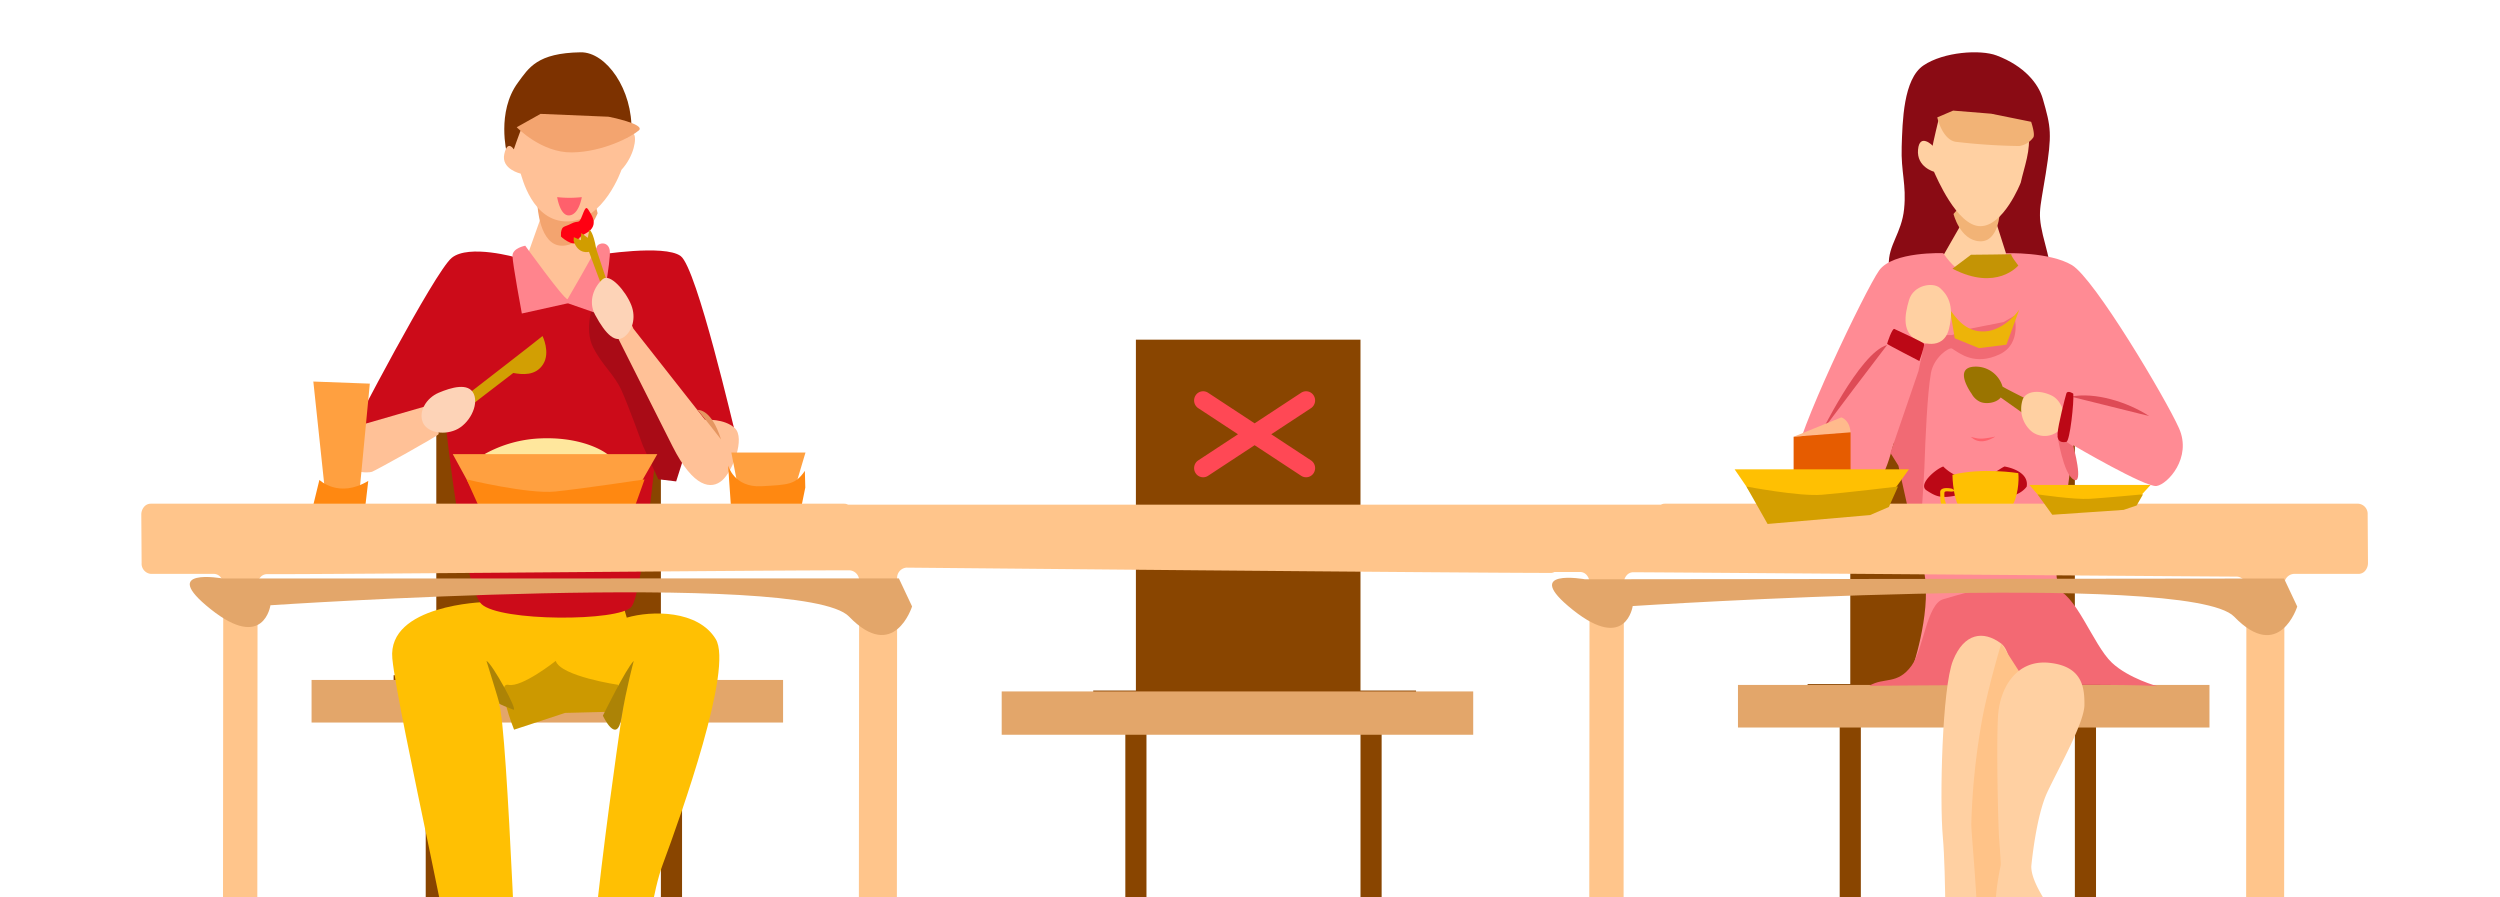 <svg xmlns="http://www.w3.org/2000/svg" xmlns:xlink="http://www.w3.org/1999/xlink" width="702" height="252" viewBox="0 0 702 252">
  <defs>
    <clipPath id="clip-path">
      <rect id="Rectángulo_2404" data-name="Rectángulo 2404" width="702" height="252" transform="translate(608 5906)" fill="#fff" stroke="#707070" stroke-width="1"/>
    </clipPath>
  </defs>
  <g id="Grupo_11969" data-name="Grupo 11969" transform="translate(-608 -5938)">
    <g id="Enmascarar_grupo_13" data-name="Enmascarar grupo 13" transform="translate(0 32)" clip-path="url(#clip-path)">
      <g id="Grupo_11880" data-name="Grupo 11880" transform="translate(180 -964)">
        <path id="Trazado_23546" data-name="Trazado 23546" d="M38.785,403.8h15.6v11.666h-9.66v99.613H38.785V415.462h-60.1v99.613h-5.937V415.462h-9.013V403.8H-24.28V306.951H38.785V403.8Z" transform="translate(574.794 6655.795)" fill="#894500" fill-rule="evenodd"/>
        <path id="Trazado_23548" data-name="Trazado 23548" d="M60.609,458.326H-71.79v11.959h132.4V458.326Z" transform="translate(587.278 6602.604)" fill="#e3a66a" fill-rule="evenodd"/>
        <path id="Intersección_2" data-name="Intersección 2" d="M0,108.492V96.845H11.982V0H75.046V96.845h15.6v11.646Z" transform="translate(538.533 6962.747)" fill="none"/>
        <path id="Trazado_23551" data-name="Trazado 23551" d="M27.1,249.3l-6.5,18.3,11.448,16.25,12.016-8.639L40.46,264.756l-4.655-15.365L27.1,249.3Z" transform="translate(554.813 6676.054)" fill="#ffc197" fill-rule="evenodd"/>
        <path id="Trazado_23553" data-name="Trazado 23553" d="M26.012,251.584s.49,11.338,6.868,11.36S42.9,253.826,42.9,253.826l-1.131-4.53-15.761,2.288Z" transform="translate(552.912 6676.055)" fill="#f3a46f" fill-rule="evenodd"/>
        <path id="Trazado_23554" data-name="Trazado 23554" d="M27.1,249.3l-6.5,18.3,11.448,16.25,12.016-8.639L40.46,264.756l-4.655-15.365L27.1,249.3Z" transform="translate(554.813 6676.054)" fill="none" fill-rule="evenodd"/>
        <path id="Trazado_23555" data-name="Trazado 23555" d="M12.367,214.953s-2.97-11.607,3.1-19.834c3.1-4.208,5.406-8.313,17.609-8.519,7.183-.121,14.692,10.506,14.271,22.314s-6.431,11.755-6.431,11.755l-28.55-5.717Z" transform="translate(557.962 6698.085)" fill="#7d3200" fill-rule="evenodd"/>
        <path id="Trazado_23556" data-name="Trazado 23556" d="M14.262,225.749s1.279-3.748,1.9-5.3c0,0,11.255,3.868,15.541,3.754s14.449-1.948,14.476-1.909.885-1.875,1.771-.846.133,6.149-3.467,10.055c0,0-4.907,14.24-15.037,14.483s-12.987-12.894-13.255-13.419c0,0-5.55-1.252-4.607-5.492s2.644-1.305,2.681-1.322Z" transform="translate(558.021 6686.192)" fill="#ffc197" fill-rule="evenodd"/>
        <path id="Trazado_23558" data-name="Trazado 23558" d="M17.025,217.011s6.89,7.194,15.531,7.072,16.682-4.371,18.742-6.164-8.489-3.86-8.489-3.86l-19.091-.8-6.692,3.752Z" transform="translate(556.07 6688.717)" fill="#f3a46f" fill-rule="evenodd"/>
        <path id="Trazado_23559" data-name="Trazado 23559" d="M34.531,249.283a30.965,30.965,0,0,0,6.918,0s-.736,4.852-3.469,5.134-3.512-5.57-3.449-5.134Z" transform="translate(549.92 6676.067)" fill="#ff606c" fill-rule="evenodd"/>
        <path id="Trazado_23560" data-name="Trazado 23560" d="M14.262,225.749s1.279-3.748,1.9-5.3c0,0,11.255,3.868,15.541,3.754s14.449-1.948,14.476-1.909.885-1.875,1.771-.846.133,6.149-3.467,10.055c0,0-4.907,14.24-15.037,14.483s-12.987-12.894-13.255-13.419c0,0-5.55-1.252-4.607-5.492s2.644-1.305,2.681-1.322Z" transform="translate(558.021 6686.192)" fill="none" fill-rule="evenodd"/>
        <path id="Trazado_23561" data-name="Trazado 23561" d="M-10.914,420.664s-27.378.7-25.943,15.841,20.342,95.708,21.047,111.827c0,0,7.269,4.252,14.685-.212,0,0-3.378-93.415-5.784-98.793,0,0,12.584-1.373,14.38-3.136,0,0,16.046,4.691,20.612,3.019,0,0-13.389,88.7-9.21,98.823,0,0,10.463,2.842,12.069.922,0,0,2.85-40.386,8.1-54.518s19.881-55.222,14.913-63.378-17.947-8.073-24.986-6.022l-1.784-6.1-32-5.547-6.094,7.279Z" transform="translate(575.023 6618.396)" fill="#ffc003" fill-rule="evenodd"/>
        <path id="Trazado_23563" data-name="Trazado 23563" d="M25.99,450.076s-9.49,7.539-13.275,6.724,1.575,12.589,1.575,12.589l14.321-4.706,14.957-.379v-7.5s-16.2-2.4-17.579-6.724Z" transform="translate(558.06 6605.503)" fill="#c90" fill-rule="evenodd"/>
        <path id="Trazado_23564" data-name="Trazado 23564" d="M63,450.076s-2.109,7.763-3.423,15.84-5.247-.464-5.247-.464,6.514-13.267,8.67-15.376Z" transform="translate(542.961 6605.503)" fill="#ac8306" fill-rule="evenodd"/>
        <path id="Trazado_23565" data-name="Trazado 23565" d="M3.921,450.076S7.54,461.7,7.54,462s2.291,1.092,3.912,1.76S5.38,450.591,3.921,450.076Z" transform="translate(560.675 6605.503)" fill="#ac8306" fill-rule="evenodd"/>
        <path id="Intersección_7" data-name="Intersección 7" d="M64.457,39.457c.34-2.322.538-3.633.538-3.633-4.566,1.672-20.612-3.019-20.612-3.019C42.587,34.568,30,35.942,30,35.942a16.739,16.739,0,0,1,.677,3.515H2.812C1.368,32.023.347,26.209.054,23.12-1.38,7.978,26,7.279,26,7.279L32.091,0l32,5.547,1.785,6.1C72.917,9.6,85.9,9.516,90.864,17.673c1.988,3.265.836,11.808-1.6,21.784Z" transform="translate(538.111 7031.781)" fill="none"/>
        <path id="Trazado_23568" data-name="Trazado 23568" d="M-8.339,274.394s-13.4-3.875-18.242.062-28.285,49.033-28.574,49.882,26.9-2.886,26.9-2.886,4.843,45.24,10,50.214,38.833,4.954,42.147.754,6.848-46.111,7.7-48.569c0,0,21.444-.789,21.332-.667s-10.646-45.9-15.238-49.24-23.3-.293-23.3-.293l-4.446,8.6-4,4.958-8.446-5.23-5.829-7.582Z" transform="translate(581.434 6667.943)" fill="#cc0b19" fill-rule="evenodd"/>
        <path id="Trazado_23570" data-name="Trazado 23570" d="M49.527,295.362s-2.643,7.148-.068,12.267,5.961,7.6,8.032,12.213,5.987,15.5,5.987,15.5l4.3,9.362,5.02.608L76,335.23l-4.547-9.606L56.514,300.077l-6.988-4.715Z" transform="translate(545.07 6659.868)" fill="#a90b16" fill-rule="evenodd"/>
        <path id="Trazado_23571" data-name="Trazado 23571" d="M-8.339,274.394s-13.4-3.875-18.242.062-28.285,49.033-28.574,49.882,26.9-2.886,26.9-2.886,4.843,45.24,10,50.214,38.833,4.954,42.147.754,6.848-46.111,7.7-48.569c0,0,21.444-.789,21.332-.667s-10.646-45.9-15.238-49.24-23.3-.293-23.3-.293l-4.446,8.6-4,4.958-8.446-5.23-5.829-7.582Z" transform="translate(581.434 6667.943)" fill="none" fill-rule="evenodd"/>
        <path id="Trazado_23572" data-name="Trazado 23572" d="M18.775,269.991s10.857,15.08,11.88,15.017c0,0,7.84-13.47,8.213-14.693s3.243-1.661,3.639,1-2.568,18.04-2.568,18.04l-9.19-3.2-12.935,2.87s-2.6-13.963-2.624-16.176,3.585-2.864,3.585-2.864Z" transform="translate(556.715 6669.007)" fill="#ff848d" fill-rule="evenodd"/>
        <path id="Trazado_23573" data-name="Trazado 23573" d="M-52.679,344.864s-8.158,2.764-6.94,8.436,8.038,5.352,9.027,5,18.731-10.172,18.724-10.6-.328-5.609-.328-5.609L-35.847,340l-16.832,4.864Z" transform="translate(583.045 6644.183)" fill="#ffc197" fill-rule="evenodd"/>
        <path id="Trazado_23574" data-name="Trazado 23574" d="M-4.568,325.976s19.533-15.089,21.252-16.541c0,0,2.267,4.566.174,7.909s-5.907,2.919-8.389,2.465l-11.55,8.862-1.487-2.7Z" transform="translate(563.658 6654.922)" fill="#d29f03" fill-rule="evenodd"/>
        <path id="Trazado_23575" data-name="Trazado 23575" d="M-23.816,341.427c-1.271-3.024.926-6.833,4.445-8.326s8.407-2.943,9.864.335-1.361,8.534-5.112,10.124-8.075.538-9.2-2.132Z" transform="translate(570.549 6647.185)" fill="#fdd3b7" fill-rule="evenodd"/>
        <path id="Trazado_23576" data-name="Trazado 23576" d="M64.945,304.134l20.114,25.571s5.445-.416,8.376,2.363-.566,12.006-3.558,14.637-8.036,2.225-13.959-9.56-15.11-30.009-15.11-30.009l-.669-4.883,3.061-2.058,1.747,3.94Z" transform="translate(540.921 6658.17)" fill="#ffc197" fill-rule="evenodd"/>
        <path id="Trazado_23578" data-name="Trazado 23578" d="M101.861,349.71s-6.591-8.507-6.711-8.349,3.8-.887,6.711,8.349Z" transform="translate(528.619 6643.705)" fill="#e59661" fill-rule="evenodd"/>
        <path id="Trazado_23579" data-name="Trazado 23579" d="M64.945,304.134l20.114,25.571s5.445-.416,8.376,2.363-.566,12.006-3.558,14.637-8.036,2.225-13.959-9.56-15.11-30.009-15.11-30.009l-.669-4.883,3.061-2.058,1.747,3.94Z" transform="translate(540.921 6658.17)" fill="none" fill-rule="evenodd"/>
        <path id="Trazado_23580" data-name="Trazado 23580" d="M36.173,260.895c.335-1.986.832-1.409,2.908-2.5s2.022.444,3.1-2.378,1.192-2.354,2.356-.4,1.046,3.309,0,4.5-3.037,1.347-3.861,3.266-4.941-1.529-4.508-1.461" transform="translate(549.353 6674.392)" fill="#ff0012" fill-rule="evenodd"/>
        <path id="Trazado_23581" data-name="Trazado 23581" d="M49.868,280.019s-3.646-9.642-3.888-10.4c0,0-3.036.88-4.315-3.052l.056-1.07,1.993.864.093-2.025,1.828,1.354.458-2.279s1.059.387,1.926,5.446l3.281,9.9-1.432,1.251Z" transform="translate(547.412 6671.093)" fill="#d19d00" fill-rule="evenodd"/>
        <path id="Trazado_23582" data-name="Trazado 23582" d="M52.642,284.589c-2.415,2.059-4.224,6.2-2.186,10,3.139,5.856,5.772,7.953,8.114,6.284s3.491-5.369,2.059-8.982c-1.6-4.029-6-9-7.986-7.3Z" transform="translate(544.633 6663.773)" fill="#fdd3b7" fill-rule="evenodd"/>
        <path id="Trazado_23583" data-name="Trazado 23583" d="M3.061,358.153a35.115,35.115,0,0,1,16.014-4.434c9.52-.355,15.905,2.478,18.5,4.432s-1.184,4.532-1.184,4.532l-24.179-.261-9.15-4.269Z" transform="translate(560.977 6639.372)" fill="#ffe79d" fill-rule="evenodd"/>
        <path id="Trazado_23584" data-name="Trazado 23584" d="M46.771,360.572H-10.657L-2.9,374.753l41.766-.362,7.908-13.819Z" transform="translate(565.797 6636.954)" fill="#ffa040" fill-rule="evenodd"/>
        <path id="Trazado_23586" data-name="Trazado 23586" d="M-4.68,371.5s17.308,4.173,24.837,3.41S45.3,371.5,45.3,371.5l-3.032,8.456-6.174,3.33L2.3,386.963-4.68,371.5Z" transform="translate(563.697 6633.113)" fill="#f81" fill-rule="evenodd"/>
        <path id="Trazado_23587" data-name="Trazado 23587" d="M46.771,360.572H-10.657L-2.9,374.753l41.766-.362,7.908-13.819Z" transform="translate(565.797 6636.954)" fill="none" fill-rule="evenodd"/>
        <path id="Trazado_23588" data-name="Trazado 23588" d="M-71.026,329.137l15.863.588L-58.4,363.619l-8.956.084-3.669-34.567Z" transform="translate(587.01 6648)" fill="#ffa040" fill-rule="evenodd"/>
        <path id="Trazado_23590" data-name="Trazado 23590" d="M-69.624,371.722S-64.2,377.009-55.9,372l-1.116,9.487-14.864-.525,2.255-9.239Z" transform="translate(587.31 6633.036)" fill="#f81" fill-rule="evenodd"/>
        <path id="Trazado_23591" data-name="Trazado 23591" d="M-71.026,329.137l15.863.588L-58.4,363.619l-8.956.084-3.669-34.567Z" transform="translate(587.01 6648)" fill="none" fill-rule="evenodd"/>
        <path id="Trazado_23592" data-name="Trazado 23592" d="M130.762,359.879H109.945l2.805,14.583,13.688-.059,4.324-14.525Z" transform="translate(523.419 6637.197)" fill="#ffa040" fill-rule="evenodd"/>
        <path id="Trazado_23594" data-name="Trazado 23594" d="M108.538,365.482s1.66,6.239,9.346,5.821,9.559-.445,12.206-4.306l.121,4.694-1.324,6.457-7.784,1.216L109.44,378.5l-.9-13.02Z" transform="translate(523.914 6635.229)" fill="#f81" fill-rule="evenodd"/>
        <path id="Trazado_23595" data-name="Trazado 23595" d="M130.762,359.879H109.945l2.805,14.583,13.688-.059,4.324-14.525Z" transform="translate(523.419 6637.197)" fill="none" fill-rule="evenodd"/>
        <path id="Trazado_23596" data-name="Trazado 23596" d="M650.925,407.628h15.6v11.666h-9.66v99.613h-5.937V419.294h-60.1v99.613h-5.937V419.294h-9.013V407.628H587.86V310.783h63.065v96.845Z" transform="translate(359.697 6654.449)" fill="#894500" fill-rule="evenodd"/>
        <path id="Trazado_23598" data-name="Trazado 23598" d="M678.129,460.482H545.73V472.44h132.4V460.482Z" transform="translate(370.291 6601.847)" fill="#e3a66a" fill-rule="evenodd"/>
        <path id="Intersección_15" data-name="Intersección 15" d="M0,106.007V96.845H11.981V0H75.045V96.845h15.6v9.161Z" transform="translate(935.576 6965.231)" fill="none"/>
        <path id="Trazado_23601" data-name="Trazado 23601" d="M341.654,409.527h15.6v11.868h-9.66V522.729h-5.936V421.394h-60.1V522.729h-5.936V421.394h-9.013V409.527h11.981V311.009h63.065v98.518Z" transform="translate(468.37 6654.37)" fill="#894500" fill-rule="evenodd"/>
        <path id="Trazado_23603" data-name="Trazado 23603" d="M359.383,463.294h-132.4v12.165h132.4V463.294Z" transform="translate(482.293 6600.859)" fill="#e3a66a" fill-rule="evenodd"/>
        <path id="Intersección_18" data-name="Intersección 18" d="M0,105.86V98.518H11.982V0H75.046V98.518h15.6v7.342Z" transform="translate(734.978 6965.378)" fill="none"/>
        <path id="Trazado_23606" data-name="Trazado 23606" d="M639.8,187.484c8.005,3.008,11.815,8.1,12.972,12.09,2.386,8.226,2.612,9.961.849,21.132s-2.527,10.89,0,20.358.881,9.28-1.351,14.36-48.151,5.655-45.311,0,2.808-3.453,2.6-9.084,3.6-8.891,4.294-15.751-.911-10.378-.68-17.478.447-18.991,6.125-22.829,15.974-4.5,20.5-2.8Z" transform="translate(348.82 6698.085)" fill="#8a0b14" fill-rule="evenodd"/>
        <path id="Trazado_23607" data-name="Trazado 23607" d="M647.345,254.421l5.512,17.311c-7.08,9.288-15.2,7.971-20.843-1.286l7.778-13.588,7.553-2.436Z" transform="translate(339.972 6674.254)" fill="#ffd0a2" fill-rule="evenodd"/>
        <path id="Trazado_23609" data-name="Trazado 23609" d="M652.061,252.538s-.219,8.74-5.723,8.4-7.333-7.778-7.286-7.676,4.731-5.869,5.051-6.126,7.958,5.4,7.958,5.4Z" transform="translate(337.499 6676.817)" fill="#f2b376" fill-rule="evenodd"/>
        <path id="Trazado_23610" data-name="Trazado 23610" d="M647.345,254.421l5.512,17.311c-7.08,9.288-15.2,7.971-20.843-1.286l7.778-13.588,7.553-2.436Z" transform="translate(339.972 6674.254)" fill="none" fill-rule="evenodd"/>
        <path id="Trazado_23611" data-name="Trazado 23611" d="M629.588,214.782s2.855,3,5.381,3.478,18.2,1.506,19.617.961c.963,4.269-1.217,9.869-2.068,13.858-.023.106-4.839,12.3-11.387,12.249s-12.359-13.961-12.988-15.29c0,0-4.915-1.311-4.475-6.194s4.253-1.027,4.126-1.075,1.794-7.986,1.794-7.986Z" transform="translate(342.914 6688.182)" fill="#ffd0a2" fill-rule="evenodd"/>
        <path id="Trazado_23613" data-name="Trazado 23613" d="M632.014,213.75s1.374,6.209,5.158,6.851A173.09,173.09,0,0,0,655,221.792a5.9,5.9,0,0,0,4-2.444c.538-.963-.627-4.363-.627-4.363l-11.209-2.272-10.7-.87-4.455,1.906Z" transform="translate(339.972 6689.215)" fill="#f2b376" fill-rule="evenodd"/>
        <path id="Trazado_23614" data-name="Trazado 23614" d="M629.588,214.782s2.855,3,5.381,3.478,18.2,1.506,19.617.961c.963,4.269-1.217,9.869-2.068,13.858-.023.106-4.839,12.3-11.387,12.249s-12.359-13.961-12.988-15.29c0,0-4.915-1.311-4.475-6.194s4.253-1.027,4.126-1.075,1.794-7.986,1.794-7.986Z" transform="translate(342.914 6688.182)" fill="none" fill-rule="evenodd"/>
        <path id="Trazado_23615" data-name="Trazado 23615" d="M629.777,273.557s-7.859,14.273-17.675,0c0,0-14.153-.569-18.007,4.864s-23.827,47.122-23.51,53.774,8.814,14.353,17.226,10.935,9.625-15.063,10.616-16.583c0,0,6.7,26.1,8.473,37.421s-3.691,26.849-3.691,26.849l46.616-13.065s-6.692-9.936-5.871-15.284,4.7-34.962,4.7-34.962S668.912,339.387,672,338.931s10.022-7.907,6.3-16.236-23.777-42.07-30.073-45.8-18.454-3.333-18.454-3.333Z" transform="translate(361.558 6667.536)" fill="#ff8b94" fill-rule="evenodd"/>
        <path id="Trazado_23617" data-name="Trazado 23617" d="M689.883,335.485l21.956,5.454c-6.129-4-15.294-6.792-21.956-5.454" transform="translate(319.637 6645.888)" fill="#de4b56" fill-rule="evenodd"/>
        <path id="Trazado_23618" data-name="Trazado 23618" d="M688.527,355.64l-4.46-2.97s1.634,10.712,4.543,12.276-.082-9.306-.082-9.306Z" transform="translate(321.681 6639.73)" fill="#f16a74" fill-rule="evenodd"/>
        <path id="Trazado_23619" data-name="Trazado 23619" d="M600,313.308s-19.05,24.887-19.021,25.394S592.131,315.55,600,313.308Z" transform="translate(357.906 6653.562)" fill="#de4b56" fill-rule="evenodd"/>
        <path id="Trazado_23620" data-name="Trazado 23620" d="M646.516,300.67s2.228,7.84-4.138,10.834c-6.986,3.285-11.223-.3-13.348-1.629-.784-.492-5.139,2.468-5.922,6.874-1.005,5.661-1.572,18.52-1.842,26.672-.141,4.253-1.646,24.7-1.646,24.7l-5.651-25.378-2.238-3.569,7.889-23.006,1.561-7.349,4.695-2.736h3.154l3.883-1.562,10.6-2.087,3-1.768Z" transform="translate(347.099 6658.002)" fill="#f16a74" fill-rule="evenodd"/>
        <path id="Trazado_23621" data-name="Trazado 23621" d="M629.777,273.557s-7.859,14.273-17.675,0c0,0-14.153-.569-18.007,4.864s-23.827,47.122-23.51,53.774,8.814,14.353,17.226,10.935,9.625-15.063,10.616-16.583c0,0,6.7,26.1,8.473,37.421s-3.691,26.849-3.691,26.849l46.616-13.065s-6.692-9.936-5.871-15.284,4.7-34.962,4.7-34.962S668.912,339.387,672,338.931s10.022-7.907,6.3-16.236-23.777-42.07-30.073-45.8-18.454-3.333-18.454-3.333Z" transform="translate(361.558 6667.536)" fill="none" fill-rule="evenodd"/>
        <path id="Trazado_23622" data-name="Trazado 23622" d="M683.525,445.813s-8.115-2.216-12.8-6.606c-5.389-5.053-10.242-19.982-16.314-20.778-14.92-1.957-21.017.01-31.086,2.941-4.588,1.336-5.54,14.076-8.877,18.661-3.987,5.476-7.739,3.134-11.875,5.651,0,0,76.105-.736,80.948.132Z" transform="translate(350.315 6616.899)" fill="#f36973" fill-rule="evenodd"/>
        <path id="Trazado_23623" data-name="Trazado 23623" d="M640.931,546.876s1.436-14.526,3.525-26.23,3.13-39.949,3.755-46.637,2.938-28.773-2.146-32.61-10.46-2.9-13.537,4.726-3.795,39.27-2.867,49.553.742,34.035.837,42.172-6.954,21.247-8.952,30.389c-1.245,5.7-1.223,9.677,4.472,12.924,1.322.754,3.239-.01,6.227-3.811,8.994-11.442,8.222-27.608,8.686-30.476Z" transform="translate(343.882 6609.326)" fill="#ffd0a2" fill-rule="evenodd"/>
        <path id="Trazado_23625" data-name="Trazado 23625" d="M654.26,442.591s-3.156,10.362-5.134,20.08a193.689,193.689,0,0,0-3.267,30.43c-.058,3.321,2.3,24.179,1.945,42.253-.462,23.29-3.655,44.715-3.6,47,.1,4.06,8.445-44.742,8.445-44.742l4.823-16.9,1.476-34.727,2.1-32.833-6.786-10.561Z" transform="translate(335.688 6608.133)" fill="#ffc388" fill-rule="evenodd"/>
        <path id="Intersección_24" data-name="Intersección 24" d="M0,22.715c.529-7,1.339-13,2.464-15.788C5.54-.7,10.917-1.637,16,2.2c3.2,2.413,3.468,12.037,3.074,20.514Z" transform="translate(973.947 7048.523)" fill="none"/>
        <path id="Trazado_23628" data-name="Trazado 23628" d="M653.216,249.647s-.884.2-1.938.361c-.309.048-.622.085-.933.122a6.286,6.286,0,0,1-.823.057c-.141.008-.277.008-.41,0a6.29,6.29,0,0,1-.681-.057c-.9-.138-1.6-.385-1.945-.42.195.086.408.314.787.569a4.069,4.069,0,0,0,.674.353,4.188,4.188,0,0,0,.9.253,4.805,4.805,0,0,0,.711.055,5.15,5.15,0,0,0,.606-.047,6.941,6.941,0,0,0,1.175-.284,9.184,9.184,0,0,0,1.038-.427,9.5,9.5,0,0,0,.9-.489c.026-.01.031-.03.012-.043a.094.094,0,0,0-.081-.007Z" transform="translate(334.886 6742.975)" fill="#ff616c" fill-rule="evenodd"/>
        <path id="Trazado_23629" data-name="Trazado 23629" d="M667.287,487.9s1.266-13.835,4.49-20.7,10.367-19.481,10.418-24.464-.6-10.866-9.815-11.86-13.979,6.939-14.454,15.068.016,30.5.331,34.569.478,6.809.448,7.093-2.955,13.111-.5,17.143a11.055,11.055,0,0,0,11.835,5.432c5.344-.859,6.118-4.585,4.592-7.164s-7.567-10.354-7.348-15.112Z" transform="translate(331.113 6625.247)" fill="#ffd0a2" fill-rule="evenodd"/>
        <path id="Trazado_23630" data-name="Trazado 23630" d="M655.115,279.22s-4.384,6.692-15.07-.829a8.568,8.568,0,0,1-5.472,3.461c-3.737.683-5.091.037-7.582-1.584s2.465-5.911,4.693-6.7c0,0,3.486,3.786,8.362,3.481s7.372-2.884,8.861-3.481c0,0,6.991,1.056,6.208,5.654Z" transform="translate(341.977 6727.425)" fill="#bc0816" fill-rule="evenodd"/>
        <path id="Trazado_23631" data-name="Trazado 23631" d="M636.6,291.058s-3.375-.768-3.325,1.022-.039,3.183.674,3.974,3.994.549,4.448-.013-.418-.673-.418-.673-2.4,1.024-2.97.175a7.018,7.018,0,0,1-.533-3.418c.058-.568,1.575-.2,2.125-.254a3.194,3.194,0,0,0,.905-.222l-.905-.59Z" transform="translate(339.529 6716.164)" fill="#ffc002" fill-rule="evenodd"/>
        <path id="Trazado_23632" data-name="Trazado 23632" d="M657.069,277.753s-10.145-1.648-18.489.481c0,0,.083,9.307,3.564,10.71s11.005,1.052,12.927-1.576,2.256-7.673,2-9.616Z" transform="translate(337.664 6725.1)" fill="#ffc002" fill-rule="evenodd"/>
        <rect id="Rectángulo_2403" data-name="Rectángulo 2403" width="664.638" height="201.387" transform="translate(448 6869.852)" fill="none"/>
        <path id="Trazado_23633" data-name="Trazado 23633" d="M488.765-101.02H-175.863V100.367H488.765V-101.02Z" transform="translate(623.848 6970.871)" fill="none" fill-rule="evenodd"/>
        <path id="Trazado_23634" data-name="Trazado 23634" d="M657.089,277.165s-6.068,7.368-18.489.891l5.193-3.909s12.11-.109,11.413-.189,1.882,3.206,1.882,3.206Z" transform="translate(337.657 6667.389)" fill="#c49405" fill-rule="evenodd"/>
        <path id="Trazado_23635" data-name="Trazado 23635" d="M656.995,297.982s-3.956,5.817-9.694,6.136-8.49-4.518-9.751-6.06l1.313,7.977,6.8,2.781,7.717-.985,3.614-9.849Z" transform="translate(338.026 6658.947)" fill="#edb409" fill-rule="evenodd"/>
        <path id="Trazado_23636" data-name="Trazado 23636" d="M657.069,278.271s-10.145-3.054-18.489.891c0,0,.083,17.243,3.564,19.843s11.005,1.949,12.927-2.919,2.256-14.216,2-17.815Z" transform="translate(337.664 6666.269)" fill="none" fill-rule="evenodd"/>
        <path id="Trazado_23637" data-name="Trazado 23637" d="M661.283,331.859s-6.945-3.471-6.9-3.61a7.808,7.808,0,0,0-7.9-5.56c-6.127.289-.751,7.64-.751,7.64a5.167,5.167,0,0,0,2.312,2.212c1.607.741,4.608.4,5.832-1.2l7.357,5.217.052-4.7Z" transform="translate(335.919 6650.269)" fill="#9a7400" fill-rule="evenodd"/>
        <path id="Trazado_23638" data-name="Trazado 23638" d="M680.762,341.434s-.5-5.149-3.866-6.784-7.055-1.361-8.106,1.029a8.3,8.3,0,0,0,2.591,9.147,6,6,0,0,0,9.38-3.392Z" transform="translate(327.215 6646.426)" fill="#ffd0a2" fill-rule="evenodd"/>
        <path id="Trazado_23639" data-name="Trazado 23639" d="M621.94,303.121s6.919,3.173,8.549-3.538-.6-9.712-2.568-11.423-7.415-.85-8.669,3.414-2.116,9.284,2.688,11.547Z" transform="translate(344.801 6662.688)" fill="#ffd0a2" fill-rule="evenodd"/>
        <path id="Trazado_23640" data-name="Trazado 23640" d="M688.5,334.137c-.009-.084-1.627-1.077-1.94-.081s-2.325,8.732-2.479,11.3,1.437,2.466,2.464,2.307,2.19-11.375,1.955-13.53Z" transform="translate(321.681 6646.426)" fill="#bc0816" fill-rule="evenodd"/>
        <path id="Trazado_23641" data-name="Trazado 23641" d="M620.684,310.552c-.2-.512-7.743-3.841-8.34-4.185s-2.059,4.023-2.042,4.185,9.057,4.824,9.057,4.824,1.52-4.313,1.324-4.824Z" transform="translate(347.601 6656.007)" fill="#bc0816" fill-rule="evenodd"/>
        <path id="Trazado_23642" data-name="Trazado 23642" d="M250.219,401.46c-24.917,0-180.87-1.488-180.87-1.488a2.872,2.872,0,0,0-2.618,3.07c-.016,20.638-.111,138.942-.126,158.989a2.909,2.909,0,0,1-2.457,3.064l-5.435.4a2.4,2.4,0,0,1-1.956-.829,3.345,3.345,0,0,1-.824-2.241c.017-21.134.11-138.125.127-158.611a2.876,2.876,0,0,0-2.607-3.076c-16.931-.092-146.693,1.154-163.682,1.062a2.436,2.436,0,0,0-1.858.894,3.362,3.362,0,0,0-.772,2.176c-.016,20.611-.11,138.163-.126,158.776a3.362,3.362,0,0,1-.773,2.177,2.433,2.433,0,0,1-1.859.893l-4.4-.025a2.877,2.877,0,0,1-2.606-3.076c.017-20.548.111-138.213.127-158.809a3.365,3.365,0,0,0-.766-2.175,2.44,2.44,0,0,0-1.852-.9h-17.686a2.869,2.869,0,0,1-2.618-3.049c-.025-3.686-.066-9.856-.091-13.564a3.366,3.366,0,0,1,.76-2.188,2.441,2.441,0,0,1,1.859-.909H51.865a2.294,2.294,0,0,1,1.079.272H281.2a2.293,2.293,0,0,1,1.077-.272H477.036a2.869,2.869,0,0,1,2.618,3.048c.025,3.687.065,9.856.09,13.564a3.366,3.366,0,0,1-.76,2.188,2.44,2.44,0,0,1-1.859.909H458.891a2.873,2.873,0,0,0-2.618,3.07c-.016,20.638-.111,138.943-.127,158.989a2.909,2.909,0,0,1-2.456,3.065l-5.435.4a2.4,2.4,0,0,1-1.956-.83,3.344,3.344,0,0,1-.824-2.241c.017-21.134.11-138.125.126-158.611a2.876,2.876,0,0,0-2.606-3.076c-16.931-.091-152.584-1.139-169.574-1.23a2.435,2.435,0,0,0-1.858.894,3.363,3.363,0,0,0-.772,2.176c-.016,20.61-.11,138.163-.126,158.775,0,.817.042,4.614-.452,5.19a2.434,2.434,0,0,1-1.859.894l-4.4-.025c-1.442-.008-2.928-4.4-2.927-6.089.017-20.547.111-138.213.127-158.808a3.365,3.365,0,0,0-.766-2.175,2.44,2.44,0,0,0-1.852-.9H251.3a2.293,2.293,0,0,1-1.077.272Z" transform="translate(613.185 6629.418)" fill="#ffc58b" fill-rule="evenodd"/>
        <path id="Trazado_23644" data-name="Trazado 23644" d="M-115.229,414.173l189.819-.031L78.3,422.02S73.278,438,60.586,424.85s-162.457-3.162-162.457-3.162-1.835,13.014-16.795,1.088,3.436-8.6,3.436-8.6Z" transform="translate(605.81 6618.269)" fill="#e3a66a" fill-rule="evenodd"/>
        <path id="Trazado_23645" data-name="Trazado 23645" d="M474.529,414.514l196.249-.221,3.711,7.878s-5.023,15.976-17.716,2.831-168.887-2.972-168.887-2.972-1.835,13.014-16.795,1.088,3.436-8.6,3.436-8.6Z" transform="translate(398.577 6618.149)" fill="#e3a66a" fill-rule="evenodd"/>
        <path id="Intersección_28" data-name="Intersección 28" d="M591.086,59.8c.013-16.913.024-30.455.029-36.256a2.876,2.876,0,0,0-2.606-3.076c-16.931-.092-152.584-1.139-169.573-1.231a2.438,2.438,0,0,0-1.859.894,3.365,3.365,0,0,0-.772,2.176c0,5.958-.016,20.017-.03,37.493h-9.64c.014-17.511.025-31.6.03-37.556a3.363,3.363,0,0,0-.766-2.174,2.44,2.44,0,0,0-1.852-.9h-7.234a2.292,2.292,0,0,1-1.077.272c-24.917,0-180.87-1.488-180.87-1.488a2.872,2.872,0,0,0-2.618,3.07c0,6.093-.016,20.7-.031,38.778H201.543c.014-17.726.026-32.01.031-38.011a2.875,2.875,0,0,0-2.606-3.075c-8.47-.046-45.171.242-81.868.531-36.664.288-73.324.577-81.815.532a2.433,2.433,0,0,0-1.858.894,3.363,3.363,0,0,0-.773,2.176c0,5.9-.015,19.73-.029,36.954H22.984c.014-17.259.025-31.119.03-37.017a3.366,3.366,0,0,0-.766-2.175,2.44,2.44,0,0,0-1.853-.9H2.709a2.869,2.869,0,0,1-2.618-3.05C.066,12.975.025,6.8,0,3.1A3.365,3.365,0,0,1,.76.909,2.44,2.44,0,0,1,2.618,0H197.38a2.3,2.3,0,0,1,1.079.272H426.713A2.288,2.288,0,0,1,427.79,0H622.551a2.869,2.869,0,0,1,2.619,3.048c.025,3.687.065,9.857.09,13.565A3.367,3.367,0,0,1,624.5,18.8a2.439,2.439,0,0,1-1.859.909H604.406a2.873,2.873,0,0,0-2.619,3.07c0,5.9-.016,19.757-.03,37.023Z" transform="translate(467.669 7011.435)" fill="none"/>
        <path id="Trazado_23648" data-name="Trazado 23648" d="M569.824,350.095l13.4-5.442s2.388.677,2.594,4.324l-15.995,1.118Z" transform="translate(361.824 6642.547)" fill="#ffba8c" fill-rule="evenodd"/>
        <path id="Trazado_23649" data-name="Trazado 23649" d="M569.824,364.146V352.369l15.995-1.244v12.6l-15.995.416Z" transform="translate(361.824 6640.273)" fill="#e65c00" fill-rule="evenodd"/>
        <path id="Trazado_23650" data-name="Trazado 23650" d="M593.216,367.144H544.284l6.607,9.646,35.588-.246,6.738-9.4Z" transform="translate(370.799 6634.645)" fill="#ffc002" fill-rule="evenodd"/>
        <path id="Trazado_23652" data-name="Trazado 23652" d="M549.377,374.58s14.747,2.838,21.163,2.319,21.422-2.319,21.422-2.319l-2.584,5.751-5.261,2.265-28.791,2.5-5.95-10.515Z" transform="translate(369.009 6632.032)" fill="#d49f00" fill-rule="evenodd"/>
        <path id="Trazado_23653" data-name="Trazado 23653" d="M593.216,367.144H544.284l6.607,9.646,35.588-.246,6.738-9.4Z" transform="translate(370.799 6634.645)" fill="none" fill-rule="evenodd"/>
        <path id="Trazado_23654" data-name="Trazado 23654" d="M705.919,373.9H671.869l4.6,5.261,24.763-.134,4.689-5.127Z" transform="translate(325.967 6632.269)" fill="#ffc002" fill-rule="evenodd"/>
        <path id="Trazado_23656" data-name="Trazado 23656" d="M675.413,377.96s10.262,1.548,14.726,1.265,14.906-1.265,14.906-1.265l-1.8,3.137-3.661,1.235L679.554,383.7l-4.141-5.735Z" transform="translate(324.722 6630.844)" fill="#d49f00" fill-rule="evenodd"/>
        <path id="Trazado_23657" data-name="Trazado 23657" d="M705.919,373.9H671.869l4.6,5.261,24.763-.134,4.689-5.127Z" transform="translate(325.967 6632.269)" fill="none" fill-rule="evenodd"/>
        <path id="Trazado_23658" data-name="Trazado 23658" d="M322.6,345.423l-11.155-7.329a2.608,2.608,0,0,1-.754-3.567,2.512,2.512,0,0,1,3.506-.768l13.077,8.592,13.077-8.592a2.512,2.512,0,0,1,3.506.768,2.608,2.608,0,0,1-.754,3.567l-11.154,7.329,11.154,7.328a2.608,2.608,0,0,1,.754,3.567,2.512,2.512,0,0,1-3.506.767l-13.077-8.592L314.2,357.086a2.512,2.512,0,0,1-3.506-.767,2.608,2.608,0,0,1,.754-3.567l11.155-7.328Z" transform="translate(453.021 6646.52)" fill="#ff4855" fill-rule="evenodd"/>
      </g>
    </g>
  </g>
</svg>
